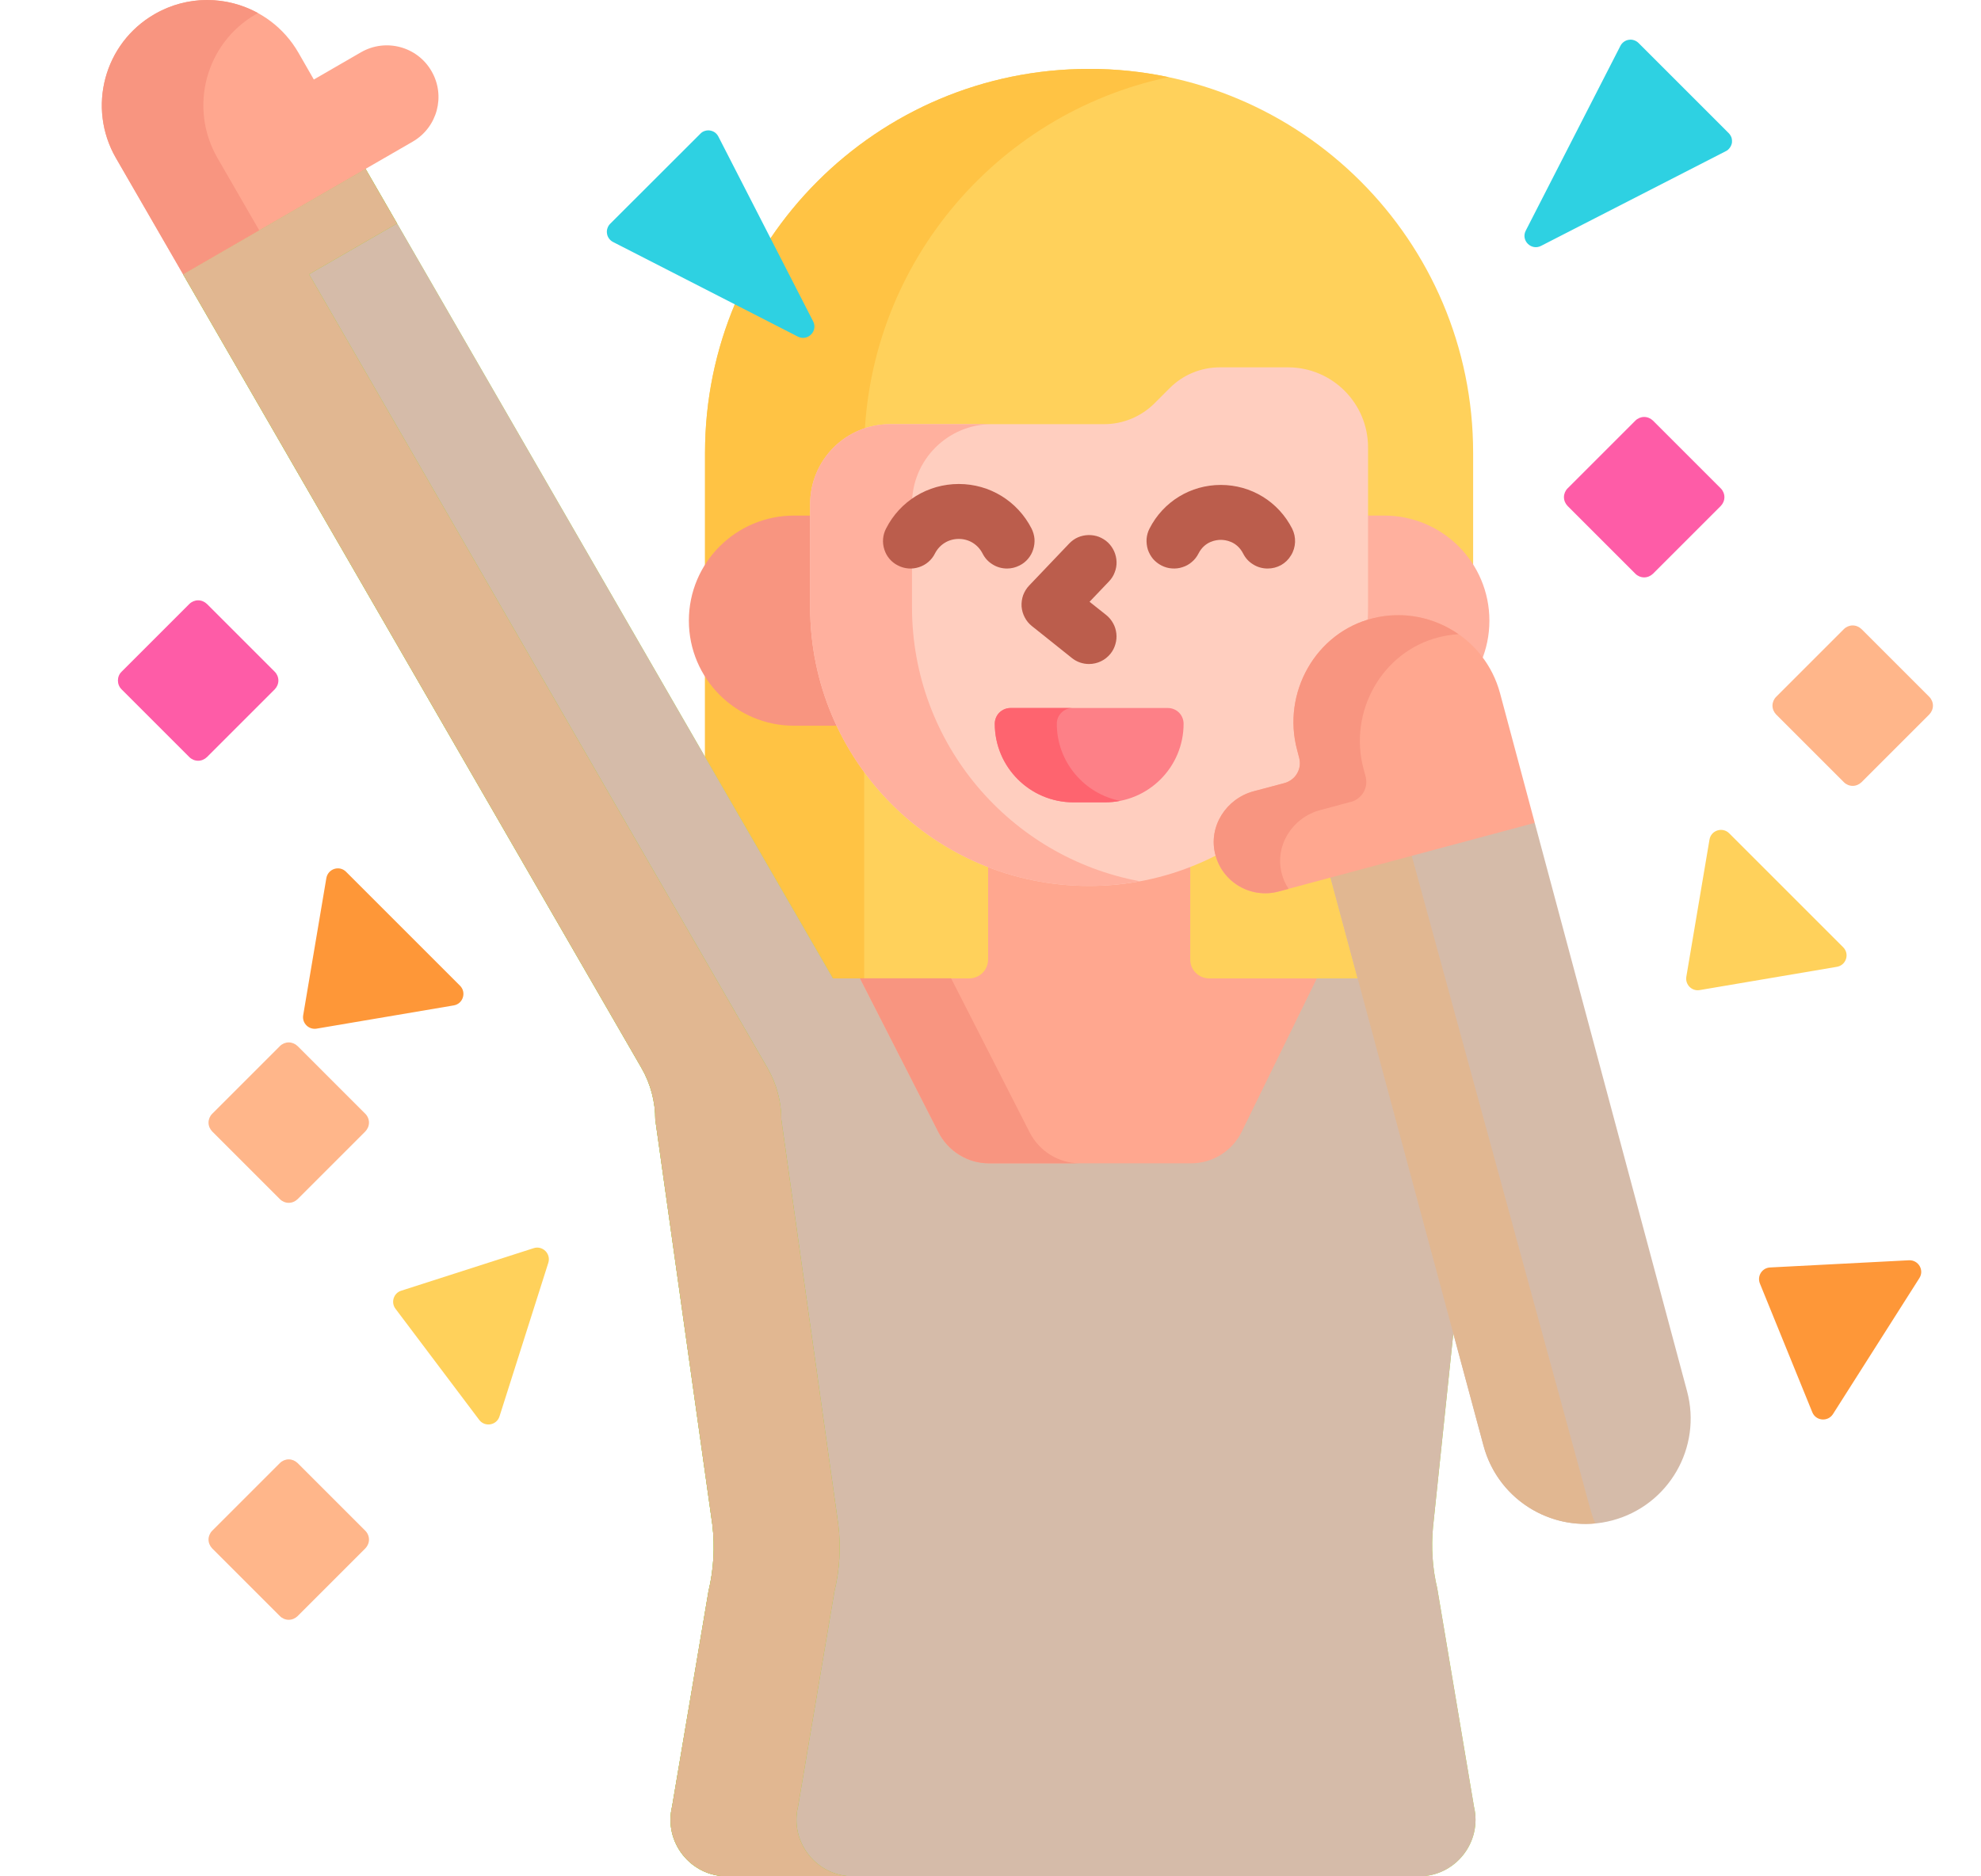 <svg width="19" height="18" viewBox="0 0 19 18" fill="none" xmlns="http://www.w3.org/2000/svg">
<g clip-path="url(#clip0_23_4515)">
<path d="M7.969 9.421H13.067L12.795 8.41L14.129 8.052V4.344C14.129 2.31 12.48 0.661 10.445 0.661C8.411 0.661 6.762 2.31 6.762 4.344V7.33L7.969 9.421Z" fill="#FFD15B"/>
<path d="M7.969 9.421H8.288V4.344C8.288 2.571 9.54 1.091 11.209 0.74C10.958 0.687 10.702 0.66 10.445 0.661C8.411 0.661 6.762 2.31 6.762 4.344V7.33L7.969 9.421Z" fill="#FFC344"/>
<path d="M13.785 15.239C13.739 15.047 13.726 14.848 13.744 14.652L13.949 12.696L13.057 9.386H7.989L3.506 1.62L3.409 1.636L1.815 2.556L1.756 2.631L6.153 10.246C6.24 10.397 6.285 10.568 6.285 10.742L6.832 14.625C6.858 14.839 6.845 15.056 6.795 15.266L6.446 17.33C6.364 17.672 6.623 18 6.974 18H13.609C13.959 18 14.218 17.673 14.137 17.331L13.785 15.239Z" fill="#A2E62E"/>
<path d="M13.785 15.239C13.739 15.047 13.726 14.848 13.744 14.652L13.949 12.696L13.057 9.386H7.989L3.506 1.62L3.409 1.636L1.815 2.556L1.756 2.631L6.153 10.246C6.24 10.397 6.285 10.568 6.285 10.742L6.832 14.625C6.858 14.839 6.845 15.056 6.795 15.266L6.446 17.33C6.364 17.672 6.623 18 6.974 18H13.609C13.959 18 14.218 17.673 14.137 17.331L13.785 15.239Z" fill="#D5BBA9"/>
<path d="M7.654 17.33L8.003 15.266C8.054 15.056 8.066 14.839 8.04 14.625L7.494 10.742C7.494 10.568 7.448 10.397 7.361 10.246L2.964 2.631L3.808 2.144L3.506 1.62L1.756 2.631L6.153 10.246C6.24 10.397 6.285 10.568 6.285 10.742L6.832 14.625C6.858 14.839 6.845 15.056 6.795 15.266L6.446 17.33C6.364 17.672 6.623 18 6.974 18H8.182C7.831 18 7.572 17.672 7.654 17.33Z" fill="#97D729"/>
<path d="M7.654 17.33L8.003 15.266C8.054 15.056 8.066 14.839 8.04 14.625L7.494 10.742C7.494 10.568 7.448 10.397 7.361 10.246L2.964 2.631L3.808 2.144L3.506 1.62L1.756 2.631L6.153 10.246C6.24 10.397 6.285 10.568 6.285 10.742L6.832 14.625C6.858 14.839 6.845 15.056 6.795 15.266L6.446 17.33C6.364 17.672 6.623 18 6.974 18H8.182C7.831 18 7.572 17.672 7.654 17.33Z" fill="#E1B791"/>
<path d="M3.463 0.501L3.01 0.763L2.862 0.505C2.583 0.022 1.965 -0.143 1.482 0.136C0.999 0.415 0.833 1.032 1.112 1.516L1.756 2.631L3.958 1.359C4.195 1.222 4.276 0.92 4.139 0.683C4.003 0.446 3.7 0.365 3.463 0.501Z" fill="#FFA78F"/>
<path d="M2.086 1.516C1.807 1.032 1.972 0.414 2.455 0.136C2.462 0.132 2.468 0.129 2.474 0.125C2.175 -0.039 1.799 -0.048 1.482 0.136C0.999 0.414 0.833 1.032 1.112 1.516L1.756 2.631L2.486 2.209L2.086 1.516Z" fill="#F89580"/>
<path d="M11.416 9.204V8.274C11.107 8.397 10.778 8.46 10.446 8.459C10.114 8.46 9.785 8.397 9.477 8.274V9.204C9.477 9.228 9.472 9.252 9.463 9.274C9.454 9.296 9.441 9.316 9.424 9.333C9.407 9.349 9.387 9.363 9.365 9.372C9.343 9.381 9.319 9.386 9.296 9.386H8.248L9.002 10.864C9.048 10.953 9.117 11.028 9.202 11.08C9.288 11.133 9.386 11.16 9.486 11.16H11.422C11.524 11.16 11.624 11.132 11.71 11.078C11.796 11.024 11.866 10.947 11.91 10.856L12.63 9.386H11.597C11.573 9.386 11.549 9.381 11.527 9.372C11.505 9.363 11.485 9.349 11.469 9.333C11.452 9.316 11.438 9.296 11.429 9.274C11.42 9.252 11.416 9.228 11.416 9.204Z" fill="#FFA78F"/>
<path d="M9.876 10.864L9.122 9.385H8.248L9.002 10.864C9.048 10.953 9.117 11.028 9.203 11.08C9.288 11.133 9.386 11.16 9.486 11.16H10.36C10.26 11.16 10.162 11.133 10.076 11.08C9.991 11.028 9.922 10.953 9.876 10.864ZM7.8 5.823V4.946H7.616C7.059 4.946 6.607 5.397 6.607 5.954C6.607 6.511 7.059 6.962 7.616 6.962H8.058C7.888 6.607 7.8 6.217 7.8 5.823Z" fill="#F89580"/>
<path d="M13.277 4.946H13.092V5.823C13.092 6.231 12.999 6.617 12.834 6.962H13.277C13.834 6.962 14.285 6.511 14.285 5.954C14.285 5.397 13.834 4.946 13.277 4.946Z" fill="#FFB09E"/>
<path d="M11.218 3.724L11.072 3.87C10.944 3.997 10.771 4.069 10.59 4.069H8.536C8.113 4.069 7.77 4.412 7.77 4.836V5.823C7.77 7.301 8.967 8.499 10.445 8.499C11.923 8.499 13.121 7.301 13.121 5.823V4.291C13.121 3.868 12.777 3.524 12.354 3.524H11.699C11.518 3.524 11.345 3.596 11.218 3.724Z" fill="#FFCEBF"/>
<path d="M8.747 5.823V4.836C8.747 4.412 9.09 4.069 9.513 4.069H8.536C8.113 4.069 7.77 4.412 7.77 4.836V5.823C7.77 7.301 8.967 8.499 10.445 8.499C10.612 8.499 10.775 8.483 10.933 8.454C9.689 8.224 8.747 7.134 8.747 5.823Z" fill="#FFB09E"/>
<path d="M9.659 5.454C9.61 5.454 9.562 5.441 9.521 5.415C9.479 5.39 9.446 5.354 9.424 5.31C9.379 5.223 9.294 5.17 9.196 5.17C9.097 5.17 9.012 5.223 8.967 5.31C8.936 5.373 8.88 5.42 8.814 5.441C8.747 5.463 8.675 5.457 8.613 5.425C8.55 5.394 8.503 5.339 8.482 5.272C8.46 5.205 8.466 5.133 8.498 5.071C8.632 4.807 8.899 4.643 9.196 4.643C9.492 4.643 9.759 4.807 9.894 5.071C9.909 5.102 9.919 5.135 9.922 5.17C9.924 5.204 9.92 5.239 9.909 5.272C9.899 5.305 9.882 5.335 9.859 5.362C9.837 5.388 9.809 5.41 9.778 5.425C9.741 5.444 9.7 5.454 9.659 5.454ZM12.158 5.454C12.109 5.454 12.061 5.441 12.02 5.415C11.978 5.39 11.945 5.354 11.923 5.31C11.862 5.192 11.753 5.179 11.709 5.179C11.665 5.179 11.555 5.192 11.495 5.31C11.479 5.341 11.458 5.369 11.431 5.391C11.405 5.414 11.374 5.431 11.341 5.441C11.309 5.452 11.274 5.456 11.239 5.453C11.205 5.451 11.171 5.441 11.14 5.425C11.11 5.41 11.082 5.388 11.059 5.362C11.037 5.335 11.02 5.305 11.009 5.272C10.999 5.239 10.995 5.204 10.997 5.17C11 5.135 11.009 5.102 11.025 5.071C11.157 4.812 11.419 4.652 11.709 4.652C11.999 4.652 12.261 4.812 12.393 5.071C12.413 5.111 12.423 5.156 12.421 5.201C12.419 5.246 12.406 5.29 12.382 5.328C12.359 5.367 12.326 5.399 12.287 5.421C12.247 5.443 12.203 5.454 12.158 5.454ZM10.445 6.37C10.385 6.37 10.327 6.35 10.28 6.312L9.897 6.006C9.868 5.983 9.845 5.955 9.828 5.922C9.811 5.89 9.801 5.854 9.798 5.818C9.796 5.781 9.801 5.745 9.813 5.71C9.826 5.676 9.845 5.644 9.87 5.618L10.254 5.215C10.278 5.19 10.306 5.169 10.338 5.155C10.37 5.141 10.404 5.134 10.438 5.133C10.473 5.132 10.508 5.138 10.54 5.15C10.572 5.163 10.602 5.181 10.627 5.205C10.652 5.229 10.672 5.258 10.686 5.289C10.7 5.321 10.708 5.355 10.709 5.39C10.71 5.424 10.704 5.459 10.691 5.491C10.679 5.524 10.66 5.553 10.636 5.578L10.45 5.773L10.61 5.9C10.637 5.922 10.659 5.948 10.676 5.979C10.693 6.009 10.703 6.042 10.707 6.077C10.711 6.111 10.708 6.146 10.698 6.179C10.689 6.212 10.673 6.244 10.651 6.271C10.626 6.302 10.595 6.327 10.559 6.344C10.524 6.361 10.484 6.37 10.445 6.37Z" fill="#BB5D4C"/>
<path d="M10.597 7.697H10.296C9.879 7.697 9.541 7.36 9.541 6.943C9.541 6.903 9.557 6.864 9.585 6.836C9.614 6.808 9.652 6.792 9.692 6.792H11.201C11.241 6.792 11.279 6.808 11.308 6.836C11.336 6.864 11.352 6.903 11.352 6.943C11.352 7.36 11.014 7.697 10.597 7.697Z" fill="#FD8087"/>
<path d="M10.136 6.943C10.136 6.903 10.152 6.864 10.181 6.836C10.209 6.808 10.247 6.792 10.287 6.792H9.692C9.652 6.792 9.614 6.808 9.585 6.836C9.557 6.864 9.541 6.903 9.541 6.943C9.541 7.359 9.879 7.697 10.296 7.697H10.597C10.648 7.697 10.697 7.692 10.744 7.683C10.398 7.614 10.136 7.309 10.136 6.943Z" fill="#FE646F"/>
<path d="M16.181 13.347L14.72 7.894L14.588 7.893L12.752 8.385L14.229 13.87C14.374 14.409 14.928 14.729 15.466 14.585C16.006 14.44 16.325 13.886 16.181 13.347Z" fill="#D5BBA9"/>
<path d="M15.252 14.473L13.531 8.176L12.752 8.385L14.229 13.87C14.359 14.354 14.819 14.661 15.301 14.614C15.281 14.569 15.265 14.522 15.252 14.473Z" fill="#E1B791"/>
<path d="M12.023 7.591L12.32 7.512C12.346 7.505 12.369 7.493 12.39 7.477C12.411 7.462 12.428 7.442 12.441 7.419C12.454 7.397 12.462 7.372 12.466 7.346C12.469 7.32 12.467 7.294 12.461 7.269L12.441 7.195C12.294 6.648 12.618 6.067 13.168 5.931C13.701 5.799 14.244 6.118 14.387 6.65L14.72 7.894L12.264 8.552C11.996 8.624 11.722 8.463 11.655 8.193C11.589 7.928 11.76 7.662 12.023 7.591Z" fill="#FFA78F"/>
<path d="M12.292 8.374C12.226 8.109 12.397 7.843 12.66 7.772L12.958 7.692C12.983 7.686 13.006 7.674 13.027 7.658C13.047 7.642 13.065 7.623 13.078 7.6C13.091 7.578 13.099 7.553 13.103 7.527C13.106 7.501 13.104 7.475 13.098 7.45L13.078 7.376C12.931 6.829 13.255 6.248 13.805 6.112C13.866 6.097 13.927 6.088 13.989 6.084C13.758 5.923 13.462 5.858 13.168 5.931C12.618 6.067 12.294 6.648 12.441 7.195L12.46 7.269C12.467 7.294 12.469 7.32 12.466 7.346C12.462 7.372 12.454 7.397 12.441 7.419C12.428 7.442 12.41 7.462 12.39 7.477C12.369 7.493 12.346 7.505 12.32 7.512L12.023 7.591C11.76 7.662 11.589 7.928 11.655 8.193C11.722 8.463 11.996 8.624 12.264 8.552L12.359 8.527C12.328 8.48 12.305 8.428 12.292 8.374Z" fill="#F89580"/>
<path d="M14.78 2.359L16.553 1.45C16.568 1.443 16.581 1.431 16.591 1.417C16.601 1.403 16.608 1.387 16.611 1.371C16.613 1.354 16.612 1.336 16.607 1.32C16.601 1.304 16.592 1.289 16.58 1.277L15.715 0.412C15.703 0.4 15.688 0.391 15.672 0.386C15.656 0.38 15.639 0.379 15.622 0.382C15.605 0.384 15.589 0.391 15.575 0.401C15.561 0.411 15.55 0.424 15.542 0.439L14.634 2.212C14.585 2.306 14.686 2.407 14.78 2.359ZM7.799 3.083L6.89 1.31C6.882 1.295 6.871 1.281 6.857 1.271C6.843 1.261 6.827 1.255 6.81 1.252C6.794 1.249 6.776 1.251 6.76 1.256C6.744 1.261 6.729 1.27 6.717 1.283L5.852 2.147C5.84 2.159 5.831 2.174 5.826 2.19C5.82 2.207 5.819 2.224 5.822 2.241C5.824 2.258 5.831 2.274 5.841 2.288C5.851 2.302 5.864 2.313 5.879 2.321L7.652 3.229C7.746 3.277 7.847 3.177 7.799 3.083Z" fill="#2ED1E2"/>
<path d="M16.302 9.498L17.617 9.275C17.707 9.26 17.742 9.151 17.678 9.087L16.585 7.994C16.521 7.93 16.411 7.965 16.396 8.054L16.174 9.369C16.161 9.445 16.226 9.511 16.302 9.498Z" fill="#FFD15B"/>
<path d="M3.793 12.555L4.596 13.621C4.65 13.693 4.764 13.674 4.791 13.587L5.259 12.114C5.286 12.027 5.204 11.946 5.118 11.974L3.848 12.382C3.775 12.405 3.747 12.494 3.793 12.555Z" fill="#FFD15B"/>
<path d="M3.036 9.868L4.352 9.645C4.441 9.63 4.476 9.52 4.412 9.456L3.319 8.363C3.255 8.299 3.146 8.334 3.13 8.424L2.908 9.739C2.895 9.815 2.961 9.88 3.036 9.868Z" fill="#FE9738"/>
<path d="M16.879 12.312L17.382 13.548C17.416 13.632 17.531 13.642 17.58 13.566L18.409 12.261C18.458 12.185 18.4 12.086 18.309 12.09L16.977 12.159C16.9 12.163 16.851 12.241 16.879 12.312Z" fill="#FE9738"/>
<path d="M1.816 5.794L1.166 6.444C1.143 6.466 1.131 6.497 1.131 6.528C1.131 6.56 1.143 6.59 1.166 6.613L1.816 7.263C1.838 7.285 1.869 7.298 1.9 7.298C1.932 7.298 1.962 7.285 1.985 7.263L2.635 6.613C2.657 6.59 2.67 6.56 2.67 6.528C2.67 6.497 2.657 6.466 2.635 6.444L1.985 5.794C1.962 5.772 1.932 5.759 1.9 5.759C1.869 5.759 1.838 5.772 1.816 5.794Z" fill="#FE5CA7"/>
<path d="M2.685 14.035L2.035 14.685C2.013 14.707 2 14.738 2 14.769C2 14.801 2.013 14.831 2.035 14.854L2.685 15.504C2.707 15.526 2.738 15.539 2.769 15.539C2.801 15.539 2.831 15.526 2.854 15.504L3.504 14.854C3.526 14.831 3.539 14.801 3.539 14.769C3.539 14.738 3.526 14.707 3.504 14.685L2.854 14.035C2.831 14.013 2.801 14 2.769 14C2.738 14 2.707 14.013 2.685 14.035Z" fill="#FFB68A"/>
<path d="M17.685 6.035L17.035 6.685C17.013 6.707 17 6.738 17 6.769C17 6.801 17.013 6.831 17.035 6.854L17.685 7.504C17.707 7.526 17.738 7.539 17.769 7.539C17.801 7.539 17.831 7.526 17.854 7.504L18.504 6.854C18.526 6.831 18.539 6.801 18.539 6.769C18.539 6.738 18.526 6.707 18.504 6.685L17.854 6.035C17.831 6.013 17.801 6 17.769 6C17.738 6 17.707 6.013 17.685 6.035Z" fill="#FFB68A"/>
<path d="M2.685 10.035L2.035 10.685C2.013 10.707 2 10.738 2 10.769C2 10.801 2.013 10.831 2.035 10.854L2.685 11.504C2.707 11.526 2.738 11.539 2.769 11.539C2.801 11.539 2.831 11.526 2.854 11.504L3.504 10.854C3.526 10.831 3.539 10.801 3.539 10.769C3.539 10.738 3.526 10.707 3.504 10.685L2.854 10.035C2.831 10.013 2.801 10 2.769 10C2.738 10 2.707 10.013 2.685 10.035Z" fill="#FFB68A"/>
<path d="M15.685 4.035L15.035 4.685C15.013 4.707 15 4.738 15 4.769C15 4.801 15.013 4.831 15.035 4.854L15.685 5.504C15.707 5.526 15.738 5.539 15.769 5.539C15.801 5.539 15.831 5.526 15.854 5.504L16.504 4.854C16.526 4.831 16.539 4.801 16.539 4.769C16.539 4.738 16.526 4.707 16.504 4.685L15.854 4.035C15.831 4.013 15.801 4 15.769 4C15.738 4 15.707 4.013 15.685 4.035Z" fill="#FE5CA7"/>
</g>
<defs>
<clipPath id="clip0_23_4515">
<rect width="18" height="18" fill="white" transform="translate(0.541)"/>
</clipPath>
</defs>
</svg>
